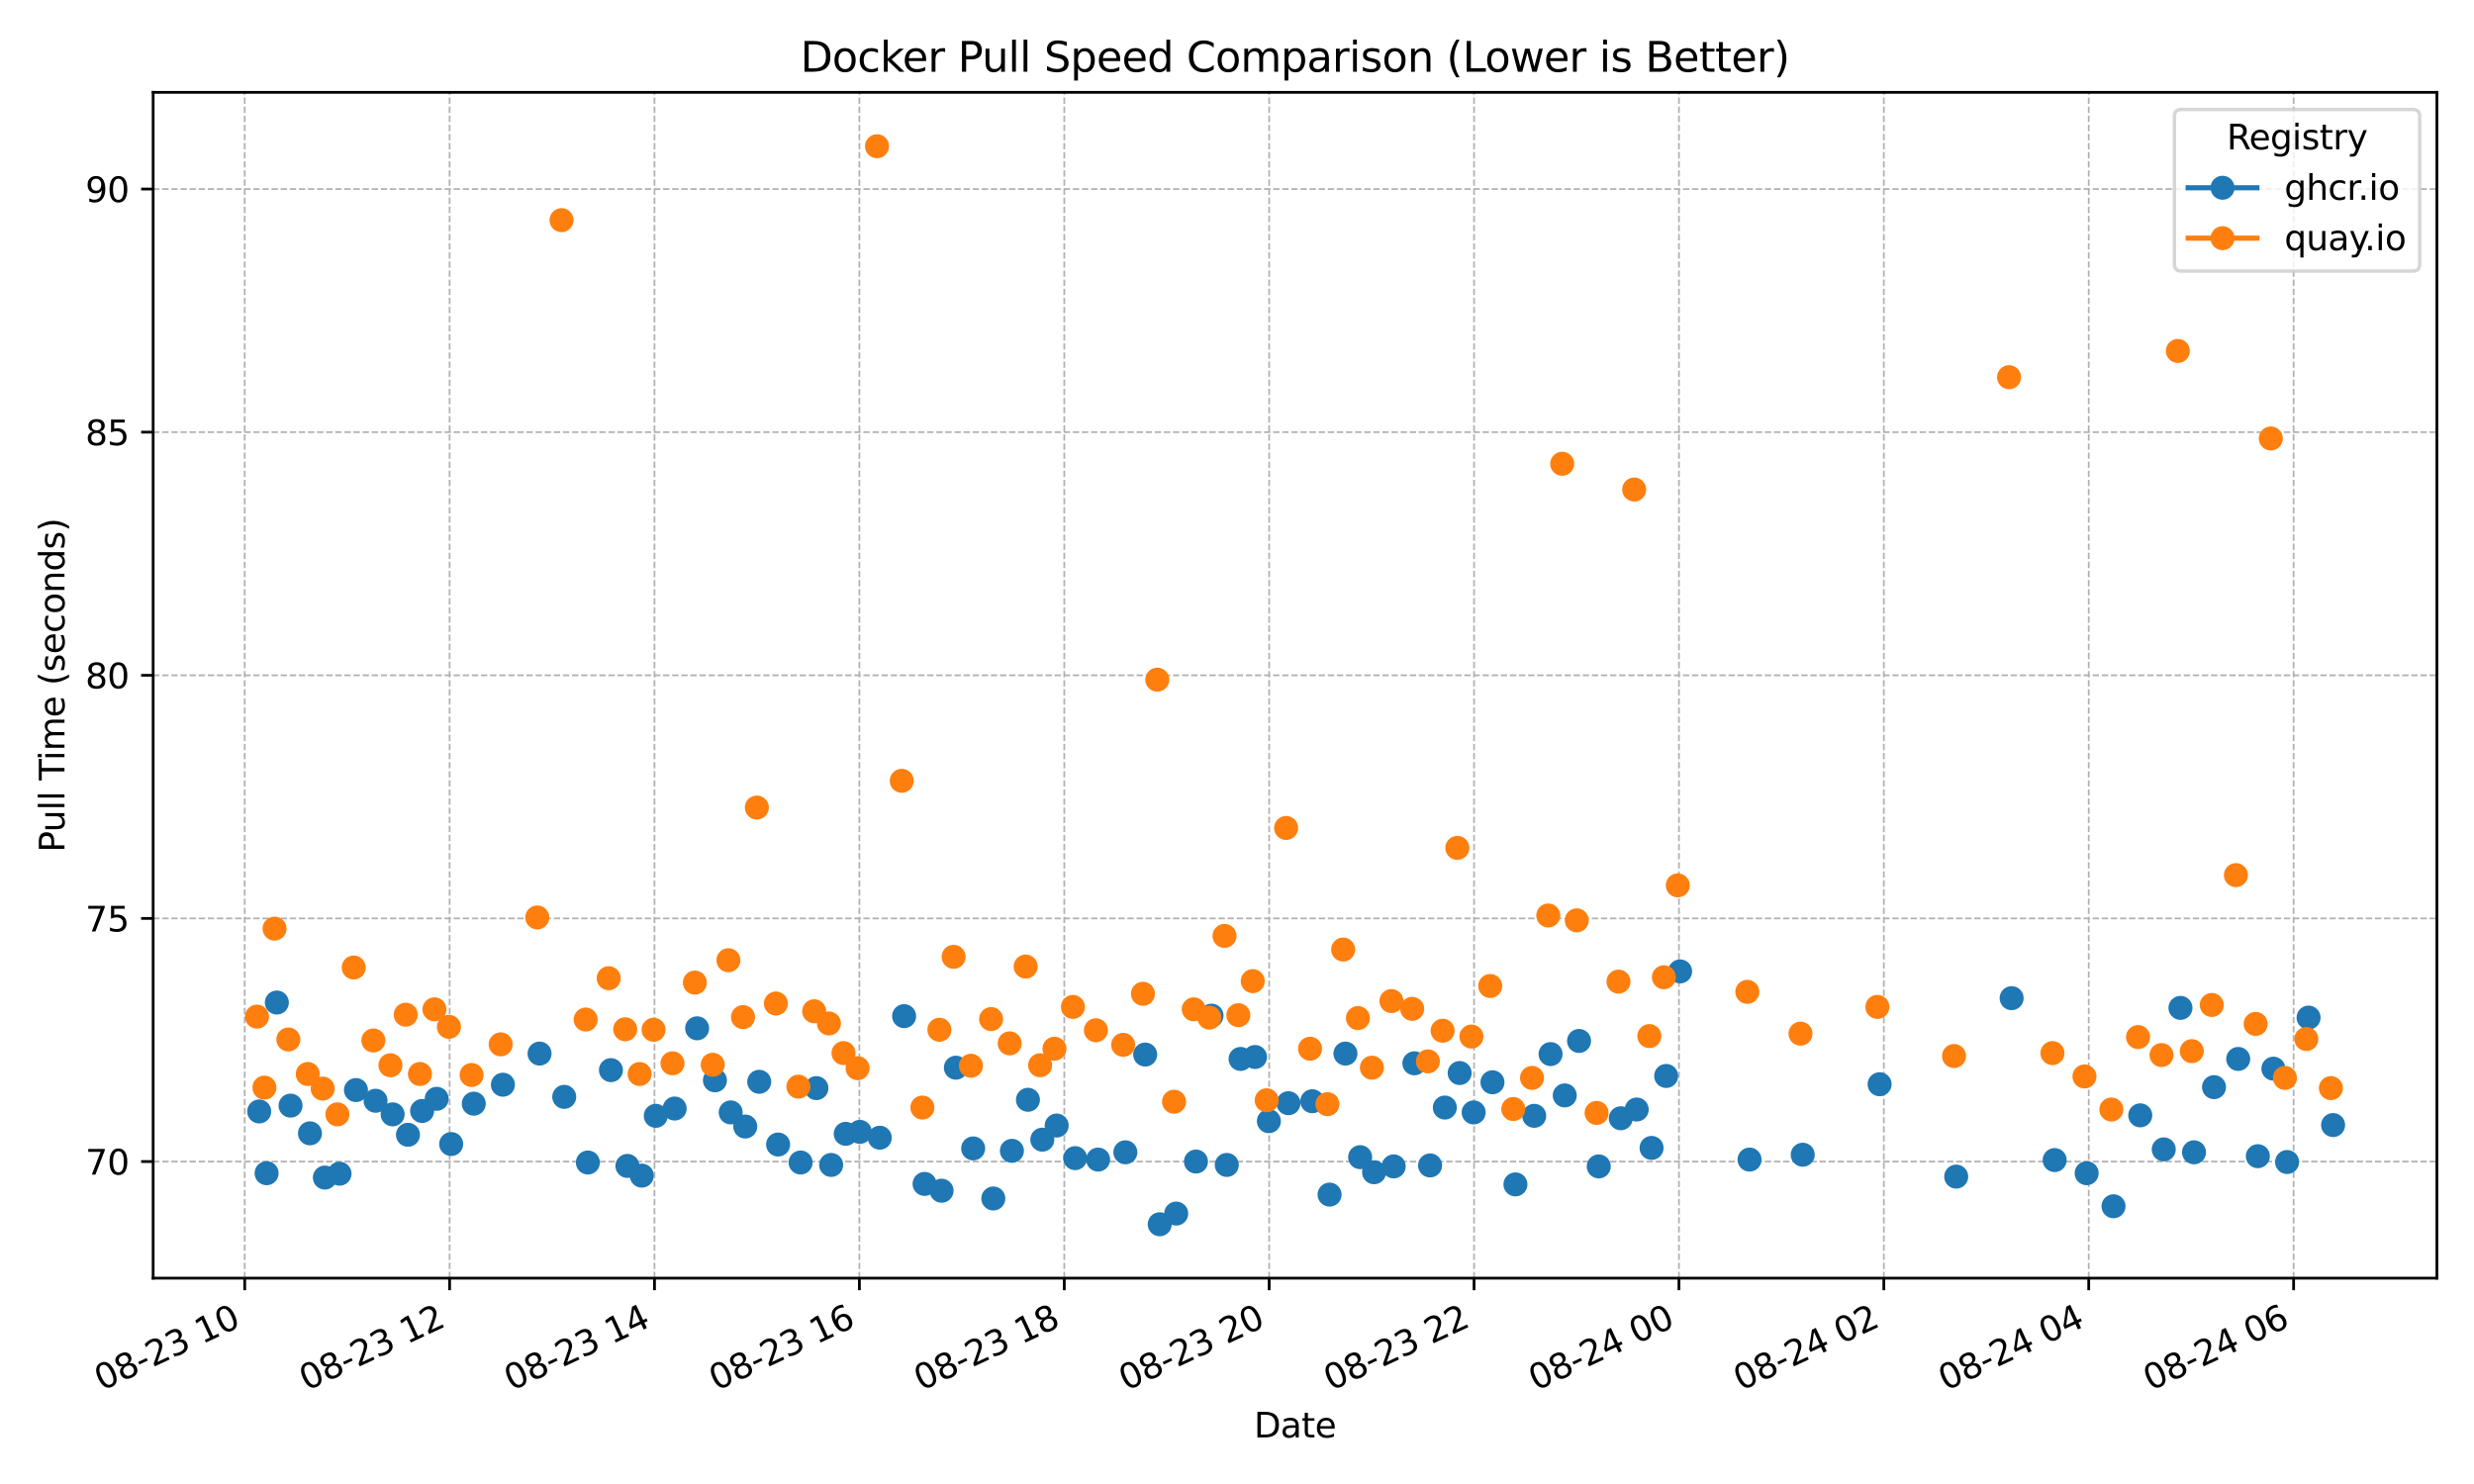 <?xml version="1.0" encoding="utf-8" standalone="no"?>
<!DOCTYPE svg PUBLIC "-//W3C//DTD SVG 1.1//EN"
  "http://www.w3.org/Graphics/SVG/1.1/DTD/svg11.dtd">
<svg xmlns:xlink="http://www.w3.org/1999/xlink" width="720pt" height="432pt" viewBox="0 0 720 432" xmlns="http://www.w3.org/2000/svg" version="1.1">
 <defs>
  <style type="text/css">*{stroke-linejoin: round; stroke-linecap: butt}</style>
 </defs>
 <g id="figure_1">
  <g id="patch_1">
   <path d="M 0 432 
L 720 432 
L 720 0 
L 0 0 
z
" style="fill: #ffffff"/>
  </g>
  <g id="axes_1">
   <g id="patch_2">
    <path d="M 44.57 372.081 
L 709.2 372.081 
L 709.2 26.88 
L 44.57 26.88 
z
" style="fill: #ffffff"/>
   </g>
   <g id="matplotlib.axis_1">
    <g id="xtick_1">
     <g id="line2d_1">
      <path d="M 71.219 372.081 
L 71.219 26.88 
" clip-path="url(#p0918d8e4fe)" style="fill: none; stroke-dasharray: 1.85,0.8; stroke-dashoffset: 0; stroke: #b0b0b0; stroke-width: 0.5"/>
     </g>
     <g id="line2d_2">
      <defs>
       <path id="m0d21b9ac6e" d="M 0 0 
L 0 3.5 
" style="stroke: #000000; stroke-width: 0.8"/>
      </defs>
      <g>
       <use xlink:href="#m0d21b9ac6e" x="71.219" y="372.081" style="stroke: #000000; stroke-width: 0.8"/>
      </g>
     </g>
     <g id="text_1">
      <!-- 08-23 10 -->
      <g transform="translate(29.592 404.969) rotate(-25) scale(0.1 -0.1)">
       <defs>
        <path id="DejaVuSans-30" d="M 2034 4250 
Q 1547 4250 1301 3770 
Q 1056 3291 1056 2328 
Q 1056 1369 1301 889 
Q 1547 409 2034 409 
Q 2525 409 2770 889 
Q 3016 1369 3016 2328 
Q 3016 3291 2770 3770 
Q 2525 4250 2034 4250 
z
M 2034 4750 
Q 2819 4750 3233 4129 
Q 3647 3509 3647 2328 
Q 3647 1150 3233 529 
Q 2819 -91 2034 -91 
Q 1250 -91 836 529 
Q 422 1150 422 2328 
Q 422 3509 836 4129 
Q 1250 4750 2034 4750 
z
" transform="scale(0.016)"/>
        <path id="DejaVuSans-38" d="M 2034 2216 
Q 1584 2216 1326 1975 
Q 1069 1734 1069 1313 
Q 1069 891 1326 650 
Q 1584 409 2034 409 
Q 2484 409 2743 651 
Q 3003 894 3003 1313 
Q 3003 1734 2745 1975 
Q 2488 2216 2034 2216 
z
M 1403 2484 
Q 997 2584 770 2862 
Q 544 3141 544 3541 
Q 544 4100 942 4425 
Q 1341 4750 2034 4750 
Q 2731 4750 3128 4425 
Q 3525 4100 3525 3541 
Q 3525 3141 3298 2862 
Q 3072 2584 2669 2484 
Q 3125 2378 3379 2068 
Q 3634 1759 3634 1313 
Q 3634 634 3220 271 
Q 2806 -91 2034 -91 
Q 1263 -91 848 271 
Q 434 634 434 1313 
Q 434 1759 690 2068 
Q 947 2378 1403 2484 
z
M 1172 3481 
Q 1172 3119 1398 2916 
Q 1625 2713 2034 2713 
Q 2441 2713 2670 2916 
Q 2900 3119 2900 3481 
Q 2900 3844 2670 4047 
Q 2441 4250 2034 4250 
Q 1625 4250 1398 4047 
Q 1172 3844 1172 3481 
z
" transform="scale(0.016)"/>
        <path id="DejaVuSans-2d" d="M 313 2009 
L 1997 2009 
L 1997 1497 
L 313 1497 
L 313 2009 
z
" transform="scale(0.016)"/>
        <path id="DejaVuSans-32" d="M 1228 531 
L 3431 531 
L 3431 0 
L 469 0 
L 469 531 
Q 828 903 1448 1529 
Q 2069 2156 2228 2338 
Q 2531 2678 2651 2914 
Q 2772 3150 2772 3378 
Q 2772 3750 2511 3984 
Q 2250 4219 1831 4219 
Q 1534 4219 1204 4116 
Q 875 4013 500 3803 
L 500 4441 
Q 881 4594 1212 4672 
Q 1544 4750 1819 4750 
Q 2544 4750 2975 4387 
Q 3406 4025 3406 3419 
Q 3406 3131 3298 2873 
Q 3191 2616 2906 2266 
Q 2828 2175 2409 1742 
Q 1991 1309 1228 531 
z
" transform="scale(0.016)"/>
        <path id="DejaVuSans-33" d="M 2597 2516 
Q 3050 2419 3304 2112 
Q 3559 1806 3559 1356 
Q 3559 666 3084 287 
Q 2609 -91 1734 -91 
Q 1441 -91 1130 -33 
Q 819 25 488 141 
L 488 750 
Q 750 597 1062 519 
Q 1375 441 1716 441 
Q 2309 441 2620 675 
Q 2931 909 2931 1356 
Q 2931 1769 2642 2001 
Q 2353 2234 1838 2234 
L 1294 2234 
L 1294 2753 
L 1863 2753 
Q 2328 2753 2575 2939 
Q 2822 3125 2822 3475 
Q 2822 3834 2567 4026 
Q 2313 4219 1838 4219 
Q 1578 4219 1281 4162 
Q 984 4106 628 3988 
L 628 4550 
Q 988 4650 1302 4700 
Q 1616 4750 1894 4750 
Q 2613 4750 3031 4423 
Q 3450 4097 3450 3541 
Q 3450 3153 3228 2886 
Q 3006 2619 2597 2516 
z
" transform="scale(0.016)"/>
        <path id="DejaVuSans-20" transform="scale(0.016)"/>
        <path id="DejaVuSans-31" d="M 794 531 
L 1825 531 
L 1825 4091 
L 703 3866 
L 703 4441 
L 1819 4666 
L 2450 4666 
L 2450 531 
L 3481 531 
L 3481 0 
L 794 0 
L 794 531 
z
" transform="scale(0.016)"/>
       </defs>
       <use xlink:href="#DejaVuSans-30"/>
       <use xlink:href="#DejaVuSans-38" transform="translate(63.623 0)"/>
       <use xlink:href="#DejaVuSans-2d" transform="translate(127.246 0)"/>
       <use xlink:href="#DejaVuSans-32" transform="translate(163.33 0)"/>
       <use xlink:href="#DejaVuSans-33" transform="translate(226.953 0)"/>
       <use xlink:href="#DejaVuSans-20" transform="translate(290.576 0)"/>
       <use xlink:href="#DejaVuSans-31" transform="translate(322.363 0)"/>
       <use xlink:href="#DejaVuSans-30" transform="translate(385.986 0)"/>
      </g>
     </g>
    </g>
    <g id="xtick_2">
     <g id="line2d_3">
      <path d="M 130.848 372.081 
L 130.848 26.88 
" clip-path="url(#p0918d8e4fe)" style="fill: none; stroke-dasharray: 1.85,0.8; stroke-dashoffset: 0; stroke: #b0b0b0; stroke-width: 0.5"/>
     </g>
     <g id="line2d_4">
      <g>
       <use xlink:href="#m0d21b9ac6e" x="130.848" y="372.081" style="stroke: #000000; stroke-width: 0.8"/>
      </g>
     </g>
     <g id="text_2">
      <!-- 08-23 12 -->
      <g transform="translate(89.22 404.969) rotate(-25) scale(0.1 -0.1)">
       <use xlink:href="#DejaVuSans-30"/>
       <use xlink:href="#DejaVuSans-38" transform="translate(63.623 0)"/>
       <use xlink:href="#DejaVuSans-2d" transform="translate(127.246 0)"/>
       <use xlink:href="#DejaVuSans-32" transform="translate(163.33 0)"/>
       <use xlink:href="#DejaVuSans-33" transform="translate(226.953 0)"/>
       <use xlink:href="#DejaVuSans-20" transform="translate(290.576 0)"/>
       <use xlink:href="#DejaVuSans-31" transform="translate(322.363 0)"/>
       <use xlink:href="#DejaVuSans-32" transform="translate(385.986 0)"/>
      </g>
     </g>
    </g>
    <g id="xtick_3">
     <g id="line2d_5">
      <path d="M 190.476 372.081 
L 190.476 26.88 
" clip-path="url(#p0918d8e4fe)" style="fill: none; stroke-dasharray: 1.85,0.8; stroke-dashoffset: 0; stroke: #b0b0b0; stroke-width: 0.5"/>
     </g>
     <g id="line2d_6">
      <g>
       <use xlink:href="#m0d21b9ac6e" x="190.476" y="372.081" style="stroke: #000000; stroke-width: 0.8"/>
      </g>
     </g>
     <g id="text_3">
      <!-- 08-23 14 -->
      <g transform="translate(148.849 404.969) rotate(-25) scale(0.1 -0.1)">
       <defs>
        <path id="DejaVuSans-34" d="M 2419 4116 
L 825 1625 
L 2419 1625 
L 2419 4116 
z
M 2253 4666 
L 3047 4666 
L 3047 1625 
L 3713 1625 
L 3713 1100 
L 3047 1100 
L 3047 0 
L 2419 0 
L 2419 1100 
L 313 1100 
L 313 1709 
L 2253 4666 
z
" transform="scale(0.016)"/>
       </defs>
       <use xlink:href="#DejaVuSans-30"/>
       <use xlink:href="#DejaVuSans-38" transform="translate(63.623 0)"/>
       <use xlink:href="#DejaVuSans-2d" transform="translate(127.246 0)"/>
       <use xlink:href="#DejaVuSans-32" transform="translate(163.33 0)"/>
       <use xlink:href="#DejaVuSans-33" transform="translate(226.953 0)"/>
       <use xlink:href="#DejaVuSans-20" transform="translate(290.576 0)"/>
       <use xlink:href="#DejaVuSans-31" transform="translate(322.363 0)"/>
       <use xlink:href="#DejaVuSans-34" transform="translate(385.986 0)"/>
      </g>
     </g>
    </g>
    <g id="xtick_4">
     <g id="line2d_7">
      <path d="M 250.104 372.081 
L 250.104 26.88 
" clip-path="url(#p0918d8e4fe)" style="fill: none; stroke-dasharray: 1.85,0.8; stroke-dashoffset: 0; stroke: #b0b0b0; stroke-width: 0.5"/>
     </g>
     <g id="line2d_8">
      <g>
       <use xlink:href="#m0d21b9ac6e" x="250.104" y="372.081" style="stroke: #000000; stroke-width: 0.8"/>
      </g>
     </g>
     <g id="text_4">
      <!-- 08-23 16 -->
      <g transform="translate(208.477 404.969) rotate(-25) scale(0.1 -0.1)">
       <defs>
        <path id="DejaVuSans-36" d="M 2113 2584 
Q 1688 2584 1439 2293 
Q 1191 2003 1191 1497 
Q 1191 994 1439 701 
Q 1688 409 2113 409 
Q 2538 409 2786 701 
Q 3034 994 3034 1497 
Q 3034 2003 2786 2293 
Q 2538 2584 2113 2584 
z
M 3366 4563 
L 3366 3988 
Q 3128 4100 2886 4159 
Q 2644 4219 2406 4219 
Q 1781 4219 1451 3797 
Q 1122 3375 1075 2522 
Q 1259 2794 1537 2939 
Q 1816 3084 2150 3084 
Q 2853 3084 3261 2657 
Q 3669 2231 3669 1497 
Q 3669 778 3244 343 
Q 2819 -91 2113 -91 
Q 1303 -91 875 529 
Q 447 1150 447 2328 
Q 447 3434 972 4092 
Q 1497 4750 2381 4750 
Q 2619 4750 2861 4703 
Q 3103 4656 3366 4563 
z
" transform="scale(0.016)"/>
       </defs>
       <use xlink:href="#DejaVuSans-30"/>
       <use xlink:href="#DejaVuSans-38" transform="translate(63.623 0)"/>
       <use xlink:href="#DejaVuSans-2d" transform="translate(127.246 0)"/>
       <use xlink:href="#DejaVuSans-32" transform="translate(163.33 0)"/>
       <use xlink:href="#DejaVuSans-33" transform="translate(226.953 0)"/>
       <use xlink:href="#DejaVuSans-20" transform="translate(290.576 0)"/>
       <use xlink:href="#DejaVuSans-31" transform="translate(322.363 0)"/>
       <use xlink:href="#DejaVuSans-36" transform="translate(385.986 0)"/>
      </g>
     </g>
    </g>
    <g id="xtick_5">
     <g id="line2d_9">
      <path d="M 309.733 372.081 
L 309.733 26.88 
" clip-path="url(#p0918d8e4fe)" style="fill: none; stroke-dasharray: 1.85,0.8; stroke-dashoffset: 0; stroke: #b0b0b0; stroke-width: 0.5"/>
     </g>
     <g id="line2d_10">
      <g>
       <use xlink:href="#m0d21b9ac6e" x="309.733" y="372.081" style="stroke: #000000; stroke-width: 0.8"/>
      </g>
     </g>
     <g id="text_5">
      <!-- 08-23 18 -->
      <g transform="translate(268.105 404.969) rotate(-25) scale(0.1 -0.1)">
       <use xlink:href="#DejaVuSans-30"/>
       <use xlink:href="#DejaVuSans-38" transform="translate(63.623 0)"/>
       <use xlink:href="#DejaVuSans-2d" transform="translate(127.246 0)"/>
       <use xlink:href="#DejaVuSans-32" transform="translate(163.33 0)"/>
       <use xlink:href="#DejaVuSans-33" transform="translate(226.953 0)"/>
       <use xlink:href="#DejaVuSans-20" transform="translate(290.576 0)"/>
       <use xlink:href="#DejaVuSans-31" transform="translate(322.363 0)"/>
       <use xlink:href="#DejaVuSans-38" transform="translate(385.986 0)"/>
      </g>
     </g>
    </g>
    <g id="xtick_6">
     <g id="line2d_11">
      <path d="M 369.361 372.081 
L 369.361 26.88 
" clip-path="url(#p0918d8e4fe)" style="fill: none; stroke-dasharray: 1.85,0.8; stroke-dashoffset: 0; stroke: #b0b0b0; stroke-width: 0.5"/>
     </g>
     <g id="line2d_12">
      <g>
       <use xlink:href="#m0d21b9ac6e" x="369.361" y="372.081" style="stroke: #000000; stroke-width: 0.8"/>
      </g>
     </g>
     <g id="text_6">
      <!-- 08-23 20 -->
      <g transform="translate(327.734 404.969) rotate(-25) scale(0.1 -0.1)">
       <use xlink:href="#DejaVuSans-30"/>
       <use xlink:href="#DejaVuSans-38" transform="translate(63.623 0)"/>
       <use xlink:href="#DejaVuSans-2d" transform="translate(127.246 0)"/>
       <use xlink:href="#DejaVuSans-32" transform="translate(163.33 0)"/>
       <use xlink:href="#DejaVuSans-33" transform="translate(226.953 0)"/>
       <use xlink:href="#DejaVuSans-20" transform="translate(290.576 0)"/>
       <use xlink:href="#DejaVuSans-32" transform="translate(322.363 0)"/>
       <use xlink:href="#DejaVuSans-30" transform="translate(385.986 0)"/>
      </g>
     </g>
    </g>
    <g id="xtick_7">
     <g id="line2d_13">
      <path d="M 428.989 372.081 
L 428.989 26.88 
" clip-path="url(#p0918d8e4fe)" style="fill: none; stroke-dasharray: 1.85,0.8; stroke-dashoffset: 0; stroke: #b0b0b0; stroke-width: 0.5"/>
     </g>
     <g id="line2d_14">
      <g>
       <use xlink:href="#m0d21b9ac6e" x="428.989" y="372.081" style="stroke: #000000; stroke-width: 0.8"/>
      </g>
     </g>
     <g id="text_7">
      <!-- 08-23 22 -->
      <g transform="translate(387.362 404.969) rotate(-25) scale(0.1 -0.1)">
       <use xlink:href="#DejaVuSans-30"/>
       <use xlink:href="#DejaVuSans-38" transform="translate(63.623 0)"/>
       <use xlink:href="#DejaVuSans-2d" transform="translate(127.246 0)"/>
       <use xlink:href="#DejaVuSans-32" transform="translate(163.33 0)"/>
       <use xlink:href="#DejaVuSans-33" transform="translate(226.953 0)"/>
       <use xlink:href="#DejaVuSans-20" transform="translate(290.576 0)"/>
       <use xlink:href="#DejaVuSans-32" transform="translate(322.363 0)"/>
       <use xlink:href="#DejaVuSans-32" transform="translate(385.986 0)"/>
      </g>
     </g>
    </g>
    <g id="xtick_8">
     <g id="line2d_15">
      <path d="M 488.618 372.081 
L 488.618 26.88 
" clip-path="url(#p0918d8e4fe)" style="fill: none; stroke-dasharray: 1.85,0.8; stroke-dashoffset: 0; stroke: #b0b0b0; stroke-width: 0.5"/>
     </g>
     <g id="line2d_16">
      <g>
       <use xlink:href="#m0d21b9ac6e" x="488.618" y="372.081" style="stroke: #000000; stroke-width: 0.8"/>
      </g>
     </g>
     <g id="text_8">
      <!-- 08-24 00 -->
      <g transform="translate(446.99 404.969) rotate(-25) scale(0.1 -0.1)">
       <use xlink:href="#DejaVuSans-30"/>
       <use xlink:href="#DejaVuSans-38" transform="translate(63.623 0)"/>
       <use xlink:href="#DejaVuSans-2d" transform="translate(127.246 0)"/>
       <use xlink:href="#DejaVuSans-32" transform="translate(163.33 0)"/>
       <use xlink:href="#DejaVuSans-34" transform="translate(226.953 0)"/>
       <use xlink:href="#DejaVuSans-20" transform="translate(290.576 0)"/>
       <use xlink:href="#DejaVuSans-30" transform="translate(322.363 0)"/>
       <use xlink:href="#DejaVuSans-30" transform="translate(385.986 0)"/>
      </g>
     </g>
    </g>
    <g id="xtick_9">
     <g id="line2d_17">
      <path d="M 548.246 372.081 
L 548.246 26.88 
" clip-path="url(#p0918d8e4fe)" style="fill: none; stroke-dasharray: 1.85,0.8; stroke-dashoffset: 0; stroke: #b0b0b0; stroke-width: 0.5"/>
     </g>
     <g id="line2d_18">
      <g>
       <use xlink:href="#m0d21b9ac6e" x="548.246" y="372.081" style="stroke: #000000; stroke-width: 0.8"/>
      </g>
     </g>
     <g id="text_9">
      <!-- 08-24 02 -->
      <g transform="translate(506.619 404.969) rotate(-25) scale(0.1 -0.1)">
       <use xlink:href="#DejaVuSans-30"/>
       <use xlink:href="#DejaVuSans-38" transform="translate(63.623 0)"/>
       <use xlink:href="#DejaVuSans-2d" transform="translate(127.246 0)"/>
       <use xlink:href="#DejaVuSans-32" transform="translate(163.33 0)"/>
       <use xlink:href="#DejaVuSans-34" transform="translate(226.953 0)"/>
       <use xlink:href="#DejaVuSans-20" transform="translate(290.576 0)"/>
       <use xlink:href="#DejaVuSans-30" transform="translate(322.363 0)"/>
       <use xlink:href="#DejaVuSans-32" transform="translate(385.986 0)"/>
      </g>
     </g>
    </g>
    <g id="xtick_10">
     <g id="line2d_19">
      <path d="M 607.874 372.081 
L 607.874 26.88 
" clip-path="url(#p0918d8e4fe)" style="fill: none; stroke-dasharray: 1.85,0.8; stroke-dashoffset: 0; stroke: #b0b0b0; stroke-width: 0.5"/>
     </g>
     <g id="line2d_20">
      <g>
       <use xlink:href="#m0d21b9ac6e" x="607.874" y="372.081" style="stroke: #000000; stroke-width: 0.8"/>
      </g>
     </g>
     <g id="text_10">
      <!-- 08-24 04 -->
      <g transform="translate(566.247 404.969) rotate(-25) scale(0.1 -0.1)">
       <use xlink:href="#DejaVuSans-30"/>
       <use xlink:href="#DejaVuSans-38" transform="translate(63.623 0)"/>
       <use xlink:href="#DejaVuSans-2d" transform="translate(127.246 0)"/>
       <use xlink:href="#DejaVuSans-32" transform="translate(163.33 0)"/>
       <use xlink:href="#DejaVuSans-34" transform="translate(226.953 0)"/>
       <use xlink:href="#DejaVuSans-20" transform="translate(290.576 0)"/>
       <use xlink:href="#DejaVuSans-30" transform="translate(322.363 0)"/>
       <use xlink:href="#DejaVuSans-34" transform="translate(385.986 0)"/>
      </g>
     </g>
    </g>
    <g id="xtick_11">
     <g id="line2d_21">
      <path d="M 667.503 372.081 
L 667.503 26.88 
" clip-path="url(#p0918d8e4fe)" style="fill: none; stroke-dasharray: 1.85,0.8; stroke-dashoffset: 0; stroke: #b0b0b0; stroke-width: 0.5"/>
     </g>
     <g id="line2d_22">
      <g>
       <use xlink:href="#m0d21b9ac6e" x="667.503" y="372.081" style="stroke: #000000; stroke-width: 0.8"/>
      </g>
     </g>
     <g id="text_11">
      <!-- 08-24 06 -->
      <g transform="translate(625.875 404.969) rotate(-25) scale(0.1 -0.1)">
       <use xlink:href="#DejaVuSans-30"/>
       <use xlink:href="#DejaVuSans-38" transform="translate(63.623 0)"/>
       <use xlink:href="#DejaVuSans-2d" transform="translate(127.246 0)"/>
       <use xlink:href="#DejaVuSans-32" transform="translate(163.33 0)"/>
       <use xlink:href="#DejaVuSans-34" transform="translate(226.953 0)"/>
       <use xlink:href="#DejaVuSans-20" transform="translate(290.576 0)"/>
       <use xlink:href="#DejaVuSans-30" transform="translate(322.363 0)"/>
       <use xlink:href="#DejaVuSans-36" transform="translate(385.986 0)"/>
      </g>
     </g>
    </g>
    <g id="text_12">
     <!-- Date -->
     <g transform="translate(364.934 418.452) scale(0.1 -0.1)">
      <defs>
       <path id="DejaVuSans-44" d="M 1259 4147 
L 1259 519 
L 2022 519 
Q 2988 519 3436 956 
Q 3884 1394 3884 2338 
Q 3884 3275 3436 3711 
Q 2988 4147 2022 4147 
L 1259 4147 
z
M 628 4666 
L 1925 4666 
Q 3281 4666 3915 4102 
Q 4550 3538 4550 2338 
Q 4550 1131 3912 565 
Q 3275 0 1925 0 
L 628 0 
L 628 4666 
z
" transform="scale(0.016)"/>
       <path id="DejaVuSans-61" d="M 2194 1759 
Q 1497 1759 1228 1600 
Q 959 1441 959 1056 
Q 959 750 1161 570 
Q 1363 391 1709 391 
Q 2188 391 2477 730 
Q 2766 1069 2766 1631 
L 2766 1759 
L 2194 1759 
z
M 3341 1997 
L 3341 0 
L 2766 0 
L 2766 531 
Q 2569 213 2275 61 
Q 1981 -91 1556 -91 
Q 1019 -91 701 211 
Q 384 513 384 1019 
Q 384 1609 779 1909 
Q 1175 2209 1959 2209 
L 2766 2209 
L 2766 2266 
Q 2766 2663 2505 2880 
Q 2244 3097 1772 3097 
Q 1472 3097 1187 3025 
Q 903 2953 641 2809 
L 641 3341 
Q 956 3463 1253 3523 
Q 1550 3584 1831 3584 
Q 2591 3584 2966 3190 
Q 3341 2797 3341 1997 
z
" transform="scale(0.016)"/>
       <path id="DejaVuSans-74" d="M 1172 4494 
L 1172 3500 
L 2356 3500 
L 2356 3053 
L 1172 3053 
L 1172 1153 
Q 1172 725 1289 603 
Q 1406 481 1766 481 
L 2356 481 
L 2356 0 
L 1766 0 
Q 1100 0 847 248 
Q 594 497 594 1153 
L 594 3053 
L 172 3053 
L 172 3500 
L 594 3500 
L 594 4494 
L 1172 4494 
z
" transform="scale(0.016)"/>
       <path id="DejaVuSans-65" d="M 3597 1894 
L 3597 1613 
L 953 1613 
Q 991 1019 1311 708 
Q 1631 397 2203 397 
Q 2534 397 2845 478 
Q 3156 559 3463 722 
L 3463 178 
Q 3153 47 2828 -22 
Q 2503 -91 2169 -91 
Q 1331 -91 842 396 
Q 353 884 353 1716 
Q 353 2575 817 3079 
Q 1281 3584 2069 3584 
Q 2775 3584 3186 3129 
Q 3597 2675 3597 1894 
z
M 3022 2063 
Q 3016 2534 2758 2815 
Q 2500 3097 2075 3097 
Q 1594 3097 1305 2825 
Q 1016 2553 972 2059 
L 3022 2063 
z
" transform="scale(0.016)"/>
      </defs>
      <use xlink:href="#DejaVuSans-44"/>
      <use xlink:href="#DejaVuSans-61" transform="translate(77.002 0)"/>
      <use xlink:href="#DejaVuSans-74" transform="translate(138.281 0)"/>
      <use xlink:href="#DejaVuSans-65" transform="translate(177.49 0)"/>
     </g>
    </g>
   </g>
   <g id="matplotlib.axis_2">
    <g id="ytick_1">
     <g id="line2d_23">
      <path d="M 44.57 338.13 
L 709.2 338.13 
" clip-path="url(#p0918d8e4fe)" style="fill: none; stroke-dasharray: 1.85,0.8; stroke-dashoffset: 0; stroke: #b0b0b0; stroke-width: 0.5"/>
     </g>
     <g id="line2d_24">
      <defs>
       <path id="m1e87ae3d35" d="M 0 0 
L -3.5 0 
" style="stroke: #000000; stroke-width: 0.8"/>
      </defs>
      <g>
       <use xlink:href="#m1e87ae3d35" x="44.57" y="338.13" style="stroke: #000000; stroke-width: 0.8"/>
      </g>
     </g>
     <g id="text_13">
      <!-- 70 -->
      <g transform="translate(24.845 341.929) scale(0.1 -0.1)">
       <defs>
        <path id="DejaVuSans-37" d="M 525 4666 
L 3525 4666 
L 3525 4397 
L 1831 0 
L 1172 0 
L 2766 4134 
L 525 4134 
L 525 4666 
z
" transform="scale(0.016)"/>
       </defs>
       <use xlink:href="#DejaVuSans-37"/>
       <use xlink:href="#DejaVuSans-30" transform="translate(63.623 0)"/>
      </g>
     </g>
    </g>
    <g id="ytick_2">
     <g id="line2d_25">
      <path d="M 44.57 267.354 
L 709.2 267.354 
" clip-path="url(#p0918d8e4fe)" style="fill: none; stroke-dasharray: 1.85,0.8; stroke-dashoffset: 0; stroke: #b0b0b0; stroke-width: 0.5"/>
     </g>
     <g id="line2d_26">
      <g>
       <use xlink:href="#m1e87ae3d35" x="44.57" y="267.354" style="stroke: #000000; stroke-width: 0.8"/>
      </g>
     </g>
     <g id="text_14">
      <!-- 75 -->
      <g transform="translate(24.845 271.153) scale(0.1 -0.1)">
       <defs>
        <path id="DejaVuSans-35" d="M 691 4666 
L 3169 4666 
L 3169 4134 
L 1269 4134 
L 1269 2991 
Q 1406 3038 1543 3061 
Q 1681 3084 1819 3084 
Q 2600 3084 3056 2656 
Q 3513 2228 3513 1497 
Q 3513 744 3044 326 
Q 2575 -91 1722 -91 
Q 1428 -91 1123 -41 
Q 819 9 494 109 
L 494 744 
Q 775 591 1075 516 
Q 1375 441 1709 441 
Q 2250 441 2565 725 
Q 2881 1009 2881 1497 
Q 2881 1984 2565 2268 
Q 2250 2553 1709 2553 
Q 1456 2553 1204 2497 
Q 953 2441 691 2322 
L 691 4666 
z
" transform="scale(0.016)"/>
       </defs>
       <use xlink:href="#DejaVuSans-37"/>
       <use xlink:href="#DejaVuSans-35" transform="translate(63.623 0)"/>
      </g>
     </g>
    </g>
    <g id="ytick_3">
     <g id="line2d_27">
      <path d="M 44.57 196.579 
L 709.2 196.579 
" clip-path="url(#p0918d8e4fe)" style="fill: none; stroke-dasharray: 1.85,0.8; stroke-dashoffset: 0; stroke: #b0b0b0; stroke-width: 0.5"/>
     </g>
     <g id="line2d_28">
      <g>
       <use xlink:href="#m1e87ae3d35" x="44.57" y="196.579" style="stroke: #000000; stroke-width: 0.8"/>
      </g>
     </g>
     <g id="text_15">
      <!-- 80 -->
      <g transform="translate(24.845 200.378) scale(0.1 -0.1)">
       <use xlink:href="#DejaVuSans-38"/>
       <use xlink:href="#DejaVuSans-30" transform="translate(63.623 0)"/>
      </g>
     </g>
    </g>
    <g id="ytick_4">
     <g id="line2d_29">
      <path d="M 44.57 125.803 
L 709.2 125.803 
" clip-path="url(#p0918d8e4fe)" style="fill: none; stroke-dasharray: 1.85,0.8; stroke-dashoffset: 0; stroke: #b0b0b0; stroke-width: 0.5"/>
     </g>
     <g id="line2d_30">
      <g>
       <use xlink:href="#m1e87ae3d35" x="44.57" y="125.803" style="stroke: #000000; stroke-width: 0.8"/>
      </g>
     </g>
     <g id="text_16">
      <!-- 85 -->
      <g transform="translate(24.845 129.602) scale(0.1 -0.1)">
       <use xlink:href="#DejaVuSans-38"/>
       <use xlink:href="#DejaVuSans-35" transform="translate(63.623 0)"/>
      </g>
     </g>
    </g>
    <g id="ytick_5">
     <g id="line2d_31">
      <path d="M 44.57 55.027 
L 709.2 55.027 
" clip-path="url(#p0918d8e4fe)" style="fill: none; stroke-dasharray: 1.85,0.8; stroke-dashoffset: 0; stroke: #b0b0b0; stroke-width: 0.5"/>
     </g>
     <g id="line2d_32">
      <g>
       <use xlink:href="#m1e87ae3d35" x="44.57" y="55.027" style="stroke: #000000; stroke-width: 0.8"/>
      </g>
     </g>
     <g id="text_17">
      <!-- 90 -->
      <g transform="translate(24.845 58.827) scale(0.1 -0.1)">
       <defs>
        <path id="DejaVuSans-39" d="M 703 97 
L 703 672 
Q 941 559 1184 500 
Q 1428 441 1663 441 
Q 2288 441 2617 861 
Q 2947 1281 2994 2138 
Q 2813 1869 2534 1725 
Q 2256 1581 1919 1581 
Q 1219 1581 811 2004 
Q 403 2428 403 3163 
Q 403 3881 828 4315 
Q 1253 4750 1959 4750 
Q 2769 4750 3195 4129 
Q 3622 3509 3622 2328 
Q 3622 1225 3098 567 
Q 2575 -91 1691 -91 
Q 1453 -91 1209 -44 
Q 966 3 703 97 
z
M 1959 2075 
Q 2384 2075 2632 2365 
Q 2881 2656 2881 3163 
Q 2881 3666 2632 3958 
Q 2384 4250 1959 4250 
Q 1534 4250 1286 3958 
Q 1038 3666 1038 3163 
Q 1038 2656 1286 2365 
Q 1534 2075 1959 2075 
z
" transform="scale(0.016)"/>
       </defs>
       <use xlink:href="#DejaVuSans-39"/>
       <use xlink:href="#DejaVuSans-30" transform="translate(63.623 0)"/>
      </g>
     </g>
    </g>
    <g id="text_18">
     <!-- Pull Time (seconds) -->
     <g transform="translate(18.765 248.105) rotate(-90) scale(0.1 -0.1)">
      <defs>
       <path id="DejaVuSans-50" d="M 1259 4147 
L 1259 2394 
L 2053 2394 
Q 2494 2394 2734 2622 
Q 2975 2850 2975 3272 
Q 2975 3691 2734 3919 
Q 2494 4147 2053 4147 
L 1259 4147 
z
M 628 4666 
L 2053 4666 
Q 2838 4666 3239 4311 
Q 3641 3956 3641 3272 
Q 3641 2581 3239 2228 
Q 2838 1875 2053 1875 
L 1259 1875 
L 1259 0 
L 628 0 
L 628 4666 
z
" transform="scale(0.016)"/>
       <path id="DejaVuSans-75" d="M 544 1381 
L 544 3500 
L 1119 3500 
L 1119 1403 
Q 1119 906 1312 657 
Q 1506 409 1894 409 
Q 2359 409 2629 706 
Q 2900 1003 2900 1516 
L 2900 3500 
L 3475 3500 
L 3475 0 
L 2900 0 
L 2900 538 
Q 2691 219 2414 64 
Q 2138 -91 1772 -91 
Q 1169 -91 856 284 
Q 544 659 544 1381 
z
M 1991 3584 
L 1991 3584 
z
" transform="scale(0.016)"/>
       <path id="DejaVuSans-6c" d="M 603 4863 
L 1178 4863 
L 1178 0 
L 603 0 
L 603 4863 
z
" transform="scale(0.016)"/>
       <path id="DejaVuSans-54" d="M -19 4666 
L 3928 4666 
L 3928 4134 
L 2272 4134 
L 2272 0 
L 1638 0 
L 1638 4134 
L -19 4134 
L -19 4666 
z
" transform="scale(0.016)"/>
       <path id="DejaVuSans-69" d="M 603 3500 
L 1178 3500 
L 1178 0 
L 603 0 
L 603 3500 
z
M 603 4863 
L 1178 4863 
L 1178 4134 
L 603 4134 
L 603 4863 
z
" transform="scale(0.016)"/>
       <path id="DejaVuSans-6d" d="M 3328 2828 
Q 3544 3216 3844 3400 
Q 4144 3584 4550 3584 
Q 5097 3584 5394 3201 
Q 5691 2819 5691 2113 
L 5691 0 
L 5113 0 
L 5113 2094 
Q 5113 2597 4934 2840 
Q 4756 3084 4391 3084 
Q 3944 3084 3684 2787 
Q 3425 2491 3425 1978 
L 3425 0 
L 2847 0 
L 2847 2094 
Q 2847 2600 2669 2842 
Q 2491 3084 2119 3084 
Q 1678 3084 1418 2786 
Q 1159 2488 1159 1978 
L 1159 0 
L 581 0 
L 581 3500 
L 1159 3500 
L 1159 2956 
Q 1356 3278 1631 3431 
Q 1906 3584 2284 3584 
Q 2666 3584 2933 3390 
Q 3200 3197 3328 2828 
z
" transform="scale(0.016)"/>
       <path id="DejaVuSans-28" d="M 1984 4856 
Q 1566 4138 1362 3434 
Q 1159 2731 1159 2009 
Q 1159 1288 1364 580 
Q 1569 -128 1984 -844 
L 1484 -844 
Q 1016 -109 783 600 
Q 550 1309 550 2009 
Q 550 2706 781 3412 
Q 1013 4119 1484 4856 
L 1984 4856 
z
" transform="scale(0.016)"/>
       <path id="DejaVuSans-73" d="M 2834 3397 
L 2834 2853 
Q 2591 2978 2328 3040 
Q 2066 3103 1784 3103 
Q 1356 3103 1142 2972 
Q 928 2841 928 2578 
Q 928 2378 1081 2264 
Q 1234 2150 1697 2047 
L 1894 2003 
Q 2506 1872 2764 1633 
Q 3022 1394 3022 966 
Q 3022 478 2636 193 
Q 2250 -91 1575 -91 
Q 1294 -91 989 -36 
Q 684 19 347 128 
L 347 722 
Q 666 556 975 473 
Q 1284 391 1588 391 
Q 1994 391 2212 530 
Q 2431 669 2431 922 
Q 2431 1156 2273 1281 
Q 2116 1406 1581 1522 
L 1381 1569 
Q 847 1681 609 1914 
Q 372 2147 372 2553 
Q 372 3047 722 3315 
Q 1072 3584 1716 3584 
Q 2034 3584 2315 3537 
Q 2597 3491 2834 3397 
z
" transform="scale(0.016)"/>
       <path id="DejaVuSans-63" d="M 3122 3366 
L 3122 2828 
Q 2878 2963 2633 3030 
Q 2388 3097 2138 3097 
Q 1578 3097 1268 2742 
Q 959 2388 959 1747 
Q 959 1106 1268 751 
Q 1578 397 2138 397 
Q 2388 397 2633 464 
Q 2878 531 3122 666 
L 3122 134 
Q 2881 22 2623 -34 
Q 2366 -91 2075 -91 
Q 1284 -91 818 406 
Q 353 903 353 1747 
Q 353 2603 823 3093 
Q 1294 3584 2113 3584 
Q 2378 3584 2631 3529 
Q 2884 3475 3122 3366 
z
" transform="scale(0.016)"/>
       <path id="DejaVuSans-6f" d="M 1959 3097 
Q 1497 3097 1228 2736 
Q 959 2375 959 1747 
Q 959 1119 1226 758 
Q 1494 397 1959 397 
Q 2419 397 2687 759 
Q 2956 1122 2956 1747 
Q 2956 2369 2687 2733 
Q 2419 3097 1959 3097 
z
M 1959 3584 
Q 2709 3584 3137 3096 
Q 3566 2609 3566 1747 
Q 3566 888 3137 398 
Q 2709 -91 1959 -91 
Q 1206 -91 779 398 
Q 353 888 353 1747 
Q 353 2609 779 3096 
Q 1206 3584 1959 3584 
z
" transform="scale(0.016)"/>
       <path id="DejaVuSans-6e" d="M 3513 2113 
L 3513 0 
L 2938 0 
L 2938 2094 
Q 2938 2591 2744 2837 
Q 2550 3084 2163 3084 
Q 1697 3084 1428 2787 
Q 1159 2491 1159 1978 
L 1159 0 
L 581 0 
L 581 3500 
L 1159 3500 
L 1159 2956 
Q 1366 3272 1645 3428 
Q 1925 3584 2291 3584 
Q 2894 3584 3203 3211 
Q 3513 2838 3513 2113 
z
" transform="scale(0.016)"/>
       <path id="DejaVuSans-64" d="M 2906 2969 
L 2906 4863 
L 3481 4863 
L 3481 0 
L 2906 0 
L 2906 525 
Q 2725 213 2448 61 
Q 2172 -91 1784 -91 
Q 1150 -91 751 415 
Q 353 922 353 1747 
Q 353 2572 751 3078 
Q 1150 3584 1784 3584 
Q 2172 3584 2448 3432 
Q 2725 3281 2906 2969 
z
M 947 1747 
Q 947 1113 1208 752 
Q 1469 391 1925 391 
Q 2381 391 2643 752 
Q 2906 1113 2906 1747 
Q 2906 2381 2643 2742 
Q 2381 3103 1925 3103 
Q 1469 3103 1208 2742 
Q 947 2381 947 1747 
z
" transform="scale(0.016)"/>
       <path id="DejaVuSans-29" d="M 513 4856 
L 1013 4856 
Q 1481 4119 1714 3412 
Q 1947 2706 1947 2009 
Q 1947 1309 1714 600 
Q 1481 -109 1013 -844 
L 513 -844 
Q 928 -128 1133 580 
Q 1338 1288 1338 2009 
Q 1338 2731 1133 3434 
Q 928 4138 513 4856 
z
" transform="scale(0.016)"/>
      </defs>
      <use xlink:href="#DejaVuSans-50"/>
      <use xlink:href="#DejaVuSans-75" transform="translate(58.553 0)"/>
      <use xlink:href="#DejaVuSans-6c" transform="translate(121.932 0)"/>
      <use xlink:href="#DejaVuSans-6c" transform="translate(149.715 0)"/>
      <use xlink:href="#DejaVuSans-20" transform="translate(177.498 0)"/>
      <use xlink:href="#DejaVuSans-54" transform="translate(209.285 0)"/>
      <use xlink:href="#DejaVuSans-69" transform="translate(267.244 0)"/>
      <use xlink:href="#DejaVuSans-6d" transform="translate(295.027 0)"/>
      <use xlink:href="#DejaVuSans-65" transform="translate(392.439 0)"/>
      <use xlink:href="#DejaVuSans-20" transform="translate(453.963 0)"/>
      <use xlink:href="#DejaVuSans-28" transform="translate(485.75 0)"/>
      <use xlink:href="#DejaVuSans-73" transform="translate(524.764 0)"/>
      <use xlink:href="#DejaVuSans-65" transform="translate(576.863 0)"/>
      <use xlink:href="#DejaVuSans-63" transform="translate(638.387 0)"/>
      <use xlink:href="#DejaVuSans-6f" transform="translate(693.367 0)"/>
      <use xlink:href="#DejaVuSans-6e" transform="translate(754.549 0)"/>
      <use xlink:href="#DejaVuSans-64" transform="translate(817.928 0)"/>
      <use xlink:href="#DejaVuSans-73" transform="translate(881.404 0)"/>
      <use xlink:href="#DejaVuSans-29" transform="translate(933.504 0)"/>
     </g>
    </g>
   </g>
   <g id="line2d_33">
    <path d="M 678.99 327.513 
" clip-path="url(#p0918d8e4fe)" style="fill: none; stroke: #1f77b4; stroke-width: 1.5; stroke-linecap: square"/>
    <defs>
     <path id="m2ba83176e9" d="M 0 3 
C 0.796 3 1.559 2.684 2.121 2.121 
C 2.684 1.559 3 0.796 3 0 
C 3 -0.796 2.684 -1.559 2.121 -2.121 
C 1.559 -2.684 0.796 -3 0 -3 
C -0.796 -3 -1.559 -2.684 -2.121 -2.121 
C -2.684 -1.559 -3 -0.796 -3 0 
C -3 0.796 -2.684 1.559 -2.121 2.121 
C -1.559 2.684 -0.796 3 0 3 
z
" style="stroke: #1f77b4"/>
    </defs>
    <g clip-path="url(#p0918d8e4fe)">
     <use xlink:href="#m2ba83176e9" x="75.435" y="323.55" style="fill: #1f77b4; stroke: #1f77b4"/>
     <use xlink:href="#m2ba83176e9" x="77.588" y="341.527" style="fill: #1f77b4; stroke: #1f77b4"/>
     <use xlink:href="#m2ba83176e9" x="80.569" y="291.842" style="fill: #1f77b4; stroke: #1f77b4"/>
     <use xlink:href="#m2ba83176e9" x="84.561" y="321.851" style="fill: #1f77b4; stroke: #1f77b4"/>
     <use xlink:href="#m2ba83176e9" x="90.209" y="329.92" style="fill: #1f77b4; stroke: #1f77b4"/>
     <use xlink:href="#m2ba83176e9" x="94.549" y="342.801" style="fill: #1f77b4; stroke: #1f77b4"/>
     <use xlink:href="#m2ba83176e9" x="98.814" y="341.668" style="fill: #1f77b4; stroke: #1f77b4"/>
     <use xlink:href="#m2ba83176e9" x="103.593" y="317.322" style="fill: #1f77b4; stroke: #1f77b4"/>
     <use xlink:href="#m2ba83176e9" x="109.299" y="320.436" style="fill: #1f77b4; stroke: #1f77b4"/>
     <use xlink:href="#m2ba83176e9" x="114.268" y="324.399" style="fill: #1f77b4; stroke: #1f77b4"/>
     <use xlink:href="#m2ba83176e9" x="118.732" y="330.344" style="fill: #1f77b4; stroke: #1f77b4"/>
     <use xlink:href="#m2ba83176e9" x="122.848" y="323.408" style="fill: #1f77b4; stroke: #1f77b4"/>
     <use xlink:href="#m2ba83176e9" x="127.088" y="319.87" style="fill: #1f77b4; stroke: #1f77b4"/>
     <use xlink:href="#m2ba83176e9" x="131.303" y="333.034" style="fill: #1f77b4; stroke: #1f77b4"/>
     <use xlink:href="#m2ba83176e9" x="137.879" y="321.285" style="fill: #1f77b4; stroke: #1f77b4"/>
     <use xlink:href="#m2ba83176e9" x="146.359" y="315.765" style="fill: #1f77b4; stroke: #1f77b4"/>
     <use xlink:href="#m2ba83176e9" x="157.026" y="306.705" style="fill: #1f77b4; stroke: #1f77b4"/>
     <use xlink:href="#m2ba83176e9" x="164.206" y="319.303" style="fill: #1f77b4; stroke: #1f77b4"/>
     <use xlink:href="#m2ba83176e9" x="171.089" y="338.413" style="fill: #1f77b4; stroke: #1f77b4"/>
     <use xlink:href="#m2ba83176e9" x="177.797" y="311.518" style="fill: #1f77b4; stroke: #1f77b4"/>
     <use xlink:href="#m2ba83176e9" x="182.6" y="339.404" style="fill: #1f77b4; stroke: #1f77b4"/>
     <use xlink:href="#m2ba83176e9" x="186.782" y="342.235" style="fill: #1f77b4; stroke: #1f77b4"/>
     <use xlink:href="#m2ba83176e9" x="190.849" y="324.824" style="fill: #1f77b4; stroke: #1f77b4"/>
     <use xlink:href="#m2ba83176e9" x="196.348" y="322.701" style="fill: #1f77b4; stroke: #1f77b4"/>
     <use xlink:href="#m2ba83176e9" x="202.882" y="299.345" style="fill: #1f77b4; stroke: #1f77b4"/>
     <use xlink:href="#m2ba83176e9" x="208.066" y="314.491" style="fill: #1f77b4; stroke: #1f77b4"/>
     <use xlink:href="#m2ba83176e9" x="212.654" y="323.833" style="fill: #1f77b4; stroke: #1f77b4"/>
     <use xlink:href="#m2ba83176e9" x="216.886" y="327.938" style="fill: #1f77b4; stroke: #1f77b4"/>
     <use xlink:href="#m2ba83176e9" x="220.953" y="314.915" style="fill: #1f77b4; stroke: #1f77b4"/>
     <use xlink:href="#m2ba83176e9" x="226.452" y="333.175" style="fill: #1f77b4; stroke: #1f77b4"/>
     <use xlink:href="#m2ba83176e9" x="232.994" y="338.413" style="fill: #1f77b4; stroke: #1f77b4"/>
     <use xlink:href="#m2ba83176e9" x="237.599" y="316.755" style="fill: #1f77b4; stroke: #1f77b4"/>
     <use xlink:href="#m2ba83176e9" x="241.889" y="339.121" style="fill: #1f77b4; stroke: #1f77b4"/>
     <use xlink:href="#m2ba83176e9" x="246.129" y="330.061" style="fill: #1f77b4; stroke: #1f77b4"/>
     <use xlink:href="#m2ba83176e9" x="250.229" y="329.495" style="fill: #1f77b4; stroke: #1f77b4"/>
     <use xlink:href="#m2ba83176e9" x="256.034" y="331.194" style="fill: #1f77b4; stroke: #1f77b4"/>
     <use xlink:href="#m2ba83176e9" x="263.123" y="295.806" style="fill: #1f77b4; stroke: #1f77b4"/>
     <use xlink:href="#m2ba83176e9" x="269.078" y="344.641" style="fill: #1f77b4; stroke: #1f77b4"/>
     <use xlink:href="#m2ba83176e9" x="274.03" y="346.623" style="fill: #1f77b4; stroke: #1f77b4"/>
     <use xlink:href="#m2ba83176e9" x="278.188" y="310.81" style="fill: #1f77b4; stroke: #1f77b4"/>
     <use xlink:href="#m2ba83176e9" x="283.215" y="334.308" style="fill: #1f77b4; stroke: #1f77b4"/>
     <use xlink:href="#m2ba83176e9" x="289.078" y="348.888" style="fill: #1f77b4; stroke: #1f77b4"/>
     <use xlink:href="#m2ba83176e9" x="294.494" y="335.016" style="fill: #1f77b4; stroke: #1f77b4"/>
     <use xlink:href="#m2ba83176e9" x="299.157" y="320.153" style="fill: #1f77b4; stroke: #1f77b4"/>
     <use xlink:href="#m2ba83176e9" x="303.339" y="331.76" style="fill: #1f77b4; stroke: #1f77b4"/>
     <use xlink:href="#m2ba83176e9" x="307.521" y="327.655" style="fill: #1f77b4; stroke: #1f77b4"/>
     <use xlink:href="#m2ba83176e9" x="312.896" y="337.139" style="fill: #1f77b4; stroke: #1f77b4"/>
     <use xlink:href="#m2ba83176e9" x="319.58" y="337.563" style="fill: #1f77b4; stroke: #1f77b4"/>
     <use xlink:href="#m2ba83176e9" x="327.514" y="335.44" style="fill: #1f77b4; stroke: #1f77b4"/>
     <use xlink:href="#m2ba83176e9" x="333.278" y="306.988" style="fill: #1f77b4; stroke: #1f77b4"/>
     <use xlink:href="#m2ba83176e9" x="337.51" y="356.39" style="fill: #1f77b4; stroke: #1f77b4"/>
     <use xlink:href="#m2ba83176e9" x="342.305" y="353.276" style="fill: #1f77b4; stroke: #1f77b4"/>
     <use xlink:href="#m2ba83176e9" x="348.06" y="338.13" style="fill: #1f77b4; stroke: #1f77b4"/>
     <use xlink:href="#m2ba83176e9" x="352.591" y="295.664" style="fill: #1f77b4; stroke: #1f77b4"/>
     <use xlink:href="#m2ba83176e9" x="357.03" y="339.121" style="fill: #1f77b4; stroke: #1f77b4"/>
     <use xlink:href="#m2ba83176e9" x="361.038" y="308.262" style="fill: #1f77b4; stroke: #1f77b4"/>
     <use xlink:href="#m2ba83176e9" x="365.245" y="307.696" style="fill: #1f77b4; stroke: #1f77b4"/>
     <use xlink:href="#m2ba83176e9" x="369.278" y="326.381" style="fill: #1f77b4; stroke: #1f77b4"/>
     <use xlink:href="#m2ba83176e9" x="374.968" y="321.144" style="fill: #1f77b4; stroke: #1f77b4"/>
     <use xlink:href="#m2ba83176e9" x="381.908" y="320.577" style="fill: #1f77b4; stroke: #1f77b4"/>
     <use xlink:href="#m2ba83176e9" x="386.943" y="347.755" style="fill: #1f77b4; stroke: #1f77b4"/>
     <use xlink:href="#m2ba83176e9" x="391.556" y="306.705" style="fill: #1f77b4; stroke: #1f77b4"/>
     <use xlink:href="#m2ba83176e9" x="395.838" y="336.856" style="fill: #1f77b4; stroke: #1f77b4"/>
     <use xlink:href="#m2ba83176e9" x="399.896" y="341.244" style="fill: #1f77b4; stroke: #1f77b4"/>
     <use xlink:href="#m2ba83176e9" x="405.602" y="339.545" style="fill: #1f77b4; stroke: #1f77b4"/>
     <use xlink:href="#m2ba83176e9" x="411.623" y="309.536" style="fill: #1f77b4; stroke: #1f77b4"/>
     <use xlink:href="#m2ba83176e9" x="416.194" y="339.262" style="fill: #1f77b4; stroke: #1f77b4"/>
     <use xlink:href="#m2ba83176e9" x="420.484" y="322.417" style="fill: #1f77b4; stroke: #1f77b4"/>
     <use xlink:href="#m2ba83176e9" x="424.799" y="312.367" style="fill: #1f77b4; stroke: #1f77b4"/>
     <use xlink:href="#m2ba83176e9" x="428.873" y="323.833" style="fill: #1f77b4; stroke: #1f77b4"/>
     <use xlink:href="#m2ba83176e9" x="434.348" y="315.057" style="fill: #1f77b4; stroke: #1f77b4"/>
     <use xlink:href="#m2ba83176e9" x="441.031" y="344.783" style="fill: #1f77b4; stroke: #1f77b4"/>
     <use xlink:href="#m2ba83176e9" x="446.497" y="324.824" style="fill: #1f77b4; stroke: #1f77b4"/>
     <use xlink:href="#m2ba83176e9" x="451.259" y="306.847" style="fill: #1f77b4; stroke: #1f77b4"/>
     <use xlink:href="#m2ba83176e9" x="455.383" y="318.879" style="fill: #1f77b4; stroke: #1f77b4"/>
     <use xlink:href="#m2ba83176e9" x="459.549" y="303.025" style="fill: #1f77b4; stroke: #1f77b4"/>
     <use xlink:href="#m2ba83176e9" x="465.28" y="339.545" style="fill: #1f77b4; stroke: #1f77b4"/>
     <use xlink:href="#m2ba83176e9" x="471.69" y="325.532" style="fill: #1f77b4; stroke: #1f77b4"/>
     <use xlink:href="#m2ba83176e9" x="476.328" y="322.984" style="fill: #1f77b4; stroke: #1f77b4"/>
     <use xlink:href="#m2ba83176e9" x="480.651" y="334.166" style="fill: #1f77b4; stroke: #1f77b4"/>
     <use xlink:href="#m2ba83176e9" x="484.899" y="313.217" style="fill: #1f77b4; stroke: #1f77b4"/>
     <use xlink:href="#m2ba83176e9" x="488.957" y="282.783" style="fill: #1f77b4; stroke: #1f77b4"/>
     <use xlink:href="#m2ba83176e9" x="509.165" y="337.563" style="fill: #1f77b4; stroke: #1f77b4"/>
     <use xlink:href="#m2ba83176e9" x="524.643" y="336.148" style="fill: #1f77b4; stroke: #1f77b4"/>
     <use xlink:href="#m2ba83176e9" x="547.012" y="315.623" style="fill: #1f77b4; stroke: #1f77b4"/>
     <use xlink:href="#m2ba83176e9" x="569.307" y="342.518" style="fill: #1f77b4; stroke: #1f77b4"/>
     <use xlink:href="#m2ba83176e9" x="585.439" y="290.568" style="fill: #1f77b4; stroke: #1f77b4"/>
     <use xlink:href="#m2ba83176e9" x="597.961" y="337.705" style="fill: #1f77b4; stroke: #1f77b4"/>
     <use xlink:href="#m2ba83176e9" x="607.27" y="341.527" style="fill: #1f77b4; stroke: #1f77b4"/>
     <use xlink:href="#m2ba83176e9" x="615.088" y="351.152" style="fill: #1f77b4; stroke: #1f77b4"/>
     <use xlink:href="#m2ba83176e9" x="622.873" y="324.682" style="fill: #1f77b4; stroke: #1f77b4"/>
     <use xlink:href="#m2ba83176e9" x="629.705" y="334.591" style="fill: #1f77b4; stroke: #1f77b4"/>
     <use xlink:href="#m2ba83176e9" x="634.575" y="293.4" style="fill: #1f77b4; stroke: #1f77b4"/>
     <use xlink:href="#m2ba83176e9" x="638.517" y="335.44" style="fill: #1f77b4; stroke: #1f77b4"/>
     <use xlink:href="#m2ba83176e9" x="644.339" y="316.472" style="fill: #1f77b4; stroke: #1f77b4"/>
     <use xlink:href="#m2ba83176e9" x="651.378" y="308.262" style="fill: #1f77b4; stroke: #1f77b4"/>
     <use xlink:href="#m2ba83176e9" x="657.093" y="336.573" style="fill: #1f77b4; stroke: #1f77b4"/>
     <use xlink:href="#m2ba83176e9" x="661.615" y="311.093" style="fill: #1f77b4; stroke: #1f77b4"/>
     <use xlink:href="#m2ba83176e9" x="665.606" y="338.271" style="fill: #1f77b4; stroke: #1f77b4"/>
     <use xlink:href="#m2ba83176e9" x="671.859" y="296.231" style="fill: #1f77b4; stroke: #1f77b4"/>
     <use xlink:href="#m2ba83176e9" x="678.99" y="327.513" style="fill: #1f77b4; stroke: #1f77b4"/>
    </g>
   </g>
   <g id="line2d_34">
    <path d="M 678.352 316.755 
" clip-path="url(#p0918d8e4fe)" style="fill: none; stroke: #ff7f0e; stroke-width: 1.5; stroke-linecap: square"/>
    <defs>
     <path id="m5bf53cd305" d="M 0 3 
C 0.796 3 1.559 2.684 2.121 2.121 
C 2.684 1.559 3 0.796 3 0 
C 3 -0.796 2.684 -1.559 2.121 -2.121 
C 1.559 -2.684 0.796 -3 0 -3 
C -0.796 -3 -1.559 -2.684 -2.121 -2.121 
C -2.684 -1.559 -3 -0.796 -3 0 
C -3 0.796 -2.684 1.559 -2.121 2.121 
C -1.559 2.684 -0.796 3 0 3 
z
" style="stroke: #ff7f0e"/>
    </defs>
    <g clip-path="url(#p0918d8e4fe)">
     <use xlink:href="#m5bf53cd305" x="74.78" y="295.947" style="fill: #ff7f0e; stroke: #ff7f0e"/>
     <use xlink:href="#m5bf53cd305" x="76.95" y="316.614" style="fill: #ff7f0e; stroke: #ff7f0e"/>
     <use xlink:href="#m5bf53cd305" x="79.899" y="270.327" style="fill: #ff7f0e; stroke: #ff7f0e"/>
     <use xlink:href="#m5bf53cd305" x="83.915" y="302.6" style="fill: #ff7f0e; stroke: #ff7f0e"/>
     <use xlink:href="#m5bf53cd305" x="89.563" y="312.65" style="fill: #ff7f0e; stroke: #ff7f0e"/>
     <use xlink:href="#m5bf53cd305" x="93.911" y="316.897" style="fill: #ff7f0e; stroke: #ff7f0e"/>
     <use xlink:href="#m5bf53cd305" x="98.185" y="324.399" style="fill: #ff7f0e; stroke: #ff7f0e"/>
     <use xlink:href="#m5bf53cd305" x="102.938" y="281.651" style="fill: #ff7f0e; stroke: #ff7f0e"/>
     <use xlink:href="#m5bf53cd305" x="108.653" y="302.883" style="fill: #ff7f0e; stroke: #ff7f0e"/>
     <use xlink:href="#m5bf53cd305" x="113.622" y="310.103" style="fill: #ff7f0e; stroke: #ff7f0e"/>
     <use xlink:href="#m5bf53cd305" x="118.077" y="295.381" style="fill: #ff7f0e; stroke: #ff7f0e"/>
     <use xlink:href="#m5bf53cd305" x="122.21" y="312.65" style="fill: #ff7f0e; stroke: #ff7f0e"/>
     <use xlink:href="#m5bf53cd305" x="126.434" y="293.824" style="fill: #ff7f0e; stroke: #ff7f0e"/>
     <use xlink:href="#m5bf53cd305" x="130.649" y="298.92" style="fill: #ff7f0e; stroke: #ff7f0e"/>
     <use xlink:href="#m5bf53cd305" x="137.241" y="312.934" style="fill: #ff7f0e; stroke: #ff7f0e"/>
     <use xlink:href="#m5bf53cd305" x="145.713" y="304.016" style="fill: #ff7f0e; stroke: #ff7f0e"/>
     <use xlink:href="#m5bf53cd305" x="156.355" y="267.071" style="fill: #ff7f0e; stroke: #ff7f0e"/>
     <use xlink:href="#m5bf53cd305" x="163.42" y="64.087" style="fill: #ff7f0e; stroke: #ff7f0e"/>
     <use xlink:href="#m5bf53cd305" x="170.443" y="296.797" style="fill: #ff7f0e; stroke: #ff7f0e"/>
     <use xlink:href="#m5bf53cd305" x="177.142" y="284.765" style="fill: #ff7f0e; stroke: #ff7f0e"/>
     <use xlink:href="#m5bf53cd305" x="181.946" y="299.628" style="fill: #ff7f0e; stroke: #ff7f0e"/>
     <use xlink:href="#m5bf53cd305" x="186.145" y="312.65" style="fill: #ff7f0e; stroke: #ff7f0e"/>
     <use xlink:href="#m5bf53cd305" x="190.203" y="299.769" style="fill: #ff7f0e; stroke: #ff7f0e"/>
     <use xlink:href="#m5bf53cd305" x="195.71" y="309.536" style="fill: #ff7f0e; stroke: #ff7f0e"/>
     <use xlink:href="#m5bf53cd305" x="202.219" y="286.039" style="fill: #ff7f0e; stroke: #ff7f0e"/>
     <use xlink:href="#m5bf53cd305" x="207.42" y="309.961" style="fill: #ff7f0e; stroke: #ff7f0e"/>
     <use xlink:href="#m5bf53cd305" x="211.992" y="279.528" style="fill: #ff7f0e; stroke: #ff7f0e"/>
     <use xlink:href="#m5bf53cd305" x="216.232" y="296.089" style="fill: #ff7f0e; stroke: #ff7f0e"/>
     <use xlink:href="#m5bf53cd305" x="220.265" y="235.08" style="fill: #ff7f0e; stroke: #ff7f0e"/>
     <use xlink:href="#m5bf53cd305" x="225.806" y="292.126" style="fill: #ff7f0e; stroke: #ff7f0e"/>
     <use xlink:href="#m5bf53cd305" x="232.357" y="316.331" style="fill: #ff7f0e; stroke: #ff7f0e"/>
     <use xlink:href="#m5bf53cd305" x="236.945" y="294.39" style="fill: #ff7f0e; stroke: #ff7f0e"/>
     <use xlink:href="#m5bf53cd305" x="241.235" y="297.929" style="fill: #ff7f0e; stroke: #ff7f0e"/>
     <use xlink:href="#m5bf53cd305" x="245.483" y="306.564" style="fill: #ff7f0e; stroke: #ff7f0e"/>
     <use xlink:href="#m5bf53cd305" x="249.583" y="310.952" style="fill: #ff7f0e; stroke: #ff7f0e"/>
     <use xlink:href="#m5bf53cd305" x="255.239" y="42.571" style="fill: #ff7f0e; stroke: #ff7f0e"/>
     <use xlink:href="#m5bf53cd305" x="262.428" y="227.295" style="fill: #ff7f0e; stroke: #ff7f0e"/>
     <use xlink:href="#m5bf53cd305" x="268.44" y="322.417" style="fill: #ff7f0e; stroke: #ff7f0e"/>
     <use xlink:href="#m5bf53cd305" x="273.384" y="299.769" style="fill: #ff7f0e; stroke: #ff7f0e"/>
     <use xlink:href="#m5bf53cd305" x="277.525" y="278.537" style="fill: #ff7f0e; stroke: #ff7f0e"/>
     <use xlink:href="#m5bf53cd305" x="282.569" y="310.244" style="fill: #ff7f0e; stroke: #ff7f0e"/>
     <use xlink:href="#m5bf53cd305" x="288.432" y="296.655" style="fill: #ff7f0e; stroke: #ff7f0e"/>
     <use xlink:href="#m5bf53cd305" x="293.848" y="303.733" style="fill: #ff7f0e; stroke: #ff7f0e"/>
     <use xlink:href="#m5bf53cd305" x="298.494" y="281.368" style="fill: #ff7f0e; stroke: #ff7f0e"/>
     <use xlink:href="#m5bf53cd305" x="302.702" y="310.103" style="fill: #ff7f0e; stroke: #ff7f0e"/>
     <use xlink:href="#m5bf53cd305" x="306.876" y="305.29" style="fill: #ff7f0e; stroke: #ff7f0e"/>
     <use xlink:href="#m5bf53cd305" x="312.242" y="293.116" style="fill: #ff7f0e; stroke: #ff7f0e"/>
     <use xlink:href="#m5bf53cd305" x="318.934" y="299.911" style="fill: #ff7f0e; stroke: #ff7f0e"/>
     <use xlink:href="#m5bf53cd305" x="326.868" y="304.157" style="fill: #ff7f0e; stroke: #ff7f0e"/>
     <use xlink:href="#m5bf53cd305" x="332.623" y="289.295" style="fill: #ff7f0e; stroke: #ff7f0e"/>
     <use xlink:href="#m5bf53cd305" x="336.797" y="197.853" style="fill: #ff7f0e; stroke: #ff7f0e"/>
     <use xlink:href="#m5bf53cd305" x="341.675" y="320.719" style="fill: #ff7f0e; stroke: #ff7f0e"/>
     <use xlink:href="#m5bf53cd305" x="347.406" y="293.824" style="fill: #ff7f0e; stroke: #ff7f0e"/>
     <use xlink:href="#m5bf53cd305" x="351.945" y="296.231" style="fill: #ff7f0e; stroke: #ff7f0e"/>
     <use xlink:href="#m5bf53cd305" x="356.367" y="272.45" style="fill: #ff7f0e; stroke: #ff7f0e"/>
     <use xlink:href="#m5bf53cd305" x="360.384" y="295.523" style="fill: #ff7f0e; stroke: #ff7f0e"/>
     <use xlink:href="#m5bf53cd305" x="364.583" y="285.614" style="fill: #ff7f0e; stroke: #ff7f0e"/>
     <use xlink:href="#m5bf53cd305" x="368.641" y="320.294" style="fill: #ff7f0e; stroke: #ff7f0e"/>
     <use xlink:href="#m5bf53cd305" x="374.289" y="241.026" style="fill: #ff7f0e; stroke: #ff7f0e"/>
     <use xlink:href="#m5bf53cd305" x="381.262" y="305.29" style="fill: #ff7f0e; stroke: #ff7f0e"/>
     <use xlink:href="#m5bf53cd305" x="386.305" y="321.427" style="fill: #ff7f0e; stroke: #ff7f0e"/>
     <use xlink:href="#m5bf53cd305" x="390.885" y="276.413" style="fill: #ff7f0e; stroke: #ff7f0e"/>
     <use xlink:href="#m5bf53cd305" x="395.192" y="296.372" style="fill: #ff7f0e; stroke: #ff7f0e"/>
     <use xlink:href="#m5bf53cd305" x="399.258" y="310.81" style="fill: #ff7f0e; stroke: #ff7f0e"/>
     <use xlink:href="#m5bf53cd305" x="404.948" y="291.418" style="fill: #ff7f0e; stroke: #ff7f0e"/>
     <use xlink:href="#m5bf53cd305" x="410.977" y="293.683" style="fill: #ff7f0e; stroke: #ff7f0e"/>
     <use xlink:href="#m5bf53cd305" x="415.556" y="308.97" style="fill: #ff7f0e; stroke: #ff7f0e"/>
     <use xlink:href="#m5bf53cd305" x="419.838" y="300.052" style="fill: #ff7f0e; stroke: #ff7f0e"/>
     <use xlink:href="#m5bf53cd305" x="424.12" y="246.829" style="fill: #ff7f0e; stroke: #ff7f0e"/>
     <use xlink:href="#m5bf53cd305" x="428.219" y="301.751" style="fill: #ff7f0e; stroke: #ff7f0e"/>
     <use xlink:href="#m5bf53cd305" x="433.693" y="287.03" style="fill: #ff7f0e; stroke: #ff7f0e"/>
     <use xlink:href="#m5bf53cd305" x="440.402" y="322.842" style="fill: #ff7f0e; stroke: #ff7f0e"/>
     <use xlink:href="#m5bf53cd305" x="445.859" y="313.783" style="fill: #ff7f0e; stroke: #ff7f0e"/>
     <use xlink:href="#m5bf53cd305" x="450.588" y="266.505" style="fill: #ff7f0e; stroke: #ff7f0e"/>
     <use xlink:href="#m5bf53cd305" x="454.638" y="135.004" style="fill: #ff7f0e; stroke: #ff7f0e"/>
     <use xlink:href="#m5bf53cd305" x="458.878" y="267.92" style="fill: #ff7f0e; stroke: #ff7f0e"/>
     <use xlink:href="#m5bf53cd305" x="464.65" y="323.975" style="fill: #ff7f0e; stroke: #ff7f0e"/>
     <use xlink:href="#m5bf53cd305" x="471.027" y="285.756" style="fill: #ff7f0e; stroke: #ff7f0e"/>
     <use xlink:href="#m5bf53cd305" x="475.591" y="142.506" style="fill: #ff7f0e; stroke: #ff7f0e"/>
     <use xlink:href="#m5bf53cd305" x="480.005" y="301.609" style="fill: #ff7f0e; stroke: #ff7f0e"/>
     <use xlink:href="#m5bf53cd305" x="484.237" y="284.482" style="fill: #ff7f0e; stroke: #ff7f0e"/>
     <use xlink:href="#m5bf53cd305" x="488.278" y="257.729" style="fill: #ff7f0e; stroke: #ff7f0e"/>
     <use xlink:href="#m5bf53cd305" x="508.51" y="288.728" style="fill: #ff7f0e; stroke: #ff7f0e"/>
     <use xlink:href="#m5bf53cd305" x="523.997" y="300.902" style="fill: #ff7f0e; stroke: #ff7f0e"/>
     <use xlink:href="#m5bf53cd305" x="546.366" y="293.116" style="fill: #ff7f0e; stroke: #ff7f0e"/>
     <use xlink:href="#m5bf53cd305" x="568.669" y="307.413" style="fill: #ff7f0e; stroke: #ff7f0e"/>
     <use xlink:href="#m5bf53cd305" x="584.686" y="109.808" style="fill: #ff7f0e; stroke: #ff7f0e"/>
     <use xlink:href="#m5bf53cd305" x="597.315" y="306.564" style="fill: #ff7f0e; stroke: #ff7f0e"/>
     <use xlink:href="#m5bf53cd305" x="606.632" y="313.358" style="fill: #ff7f0e; stroke: #ff7f0e"/>
     <use xlink:href="#m5bf53cd305" x="614.458" y="322.984" style="fill: #ff7f0e; stroke: #ff7f0e"/>
     <use xlink:href="#m5bf53cd305" x="622.227" y="301.893" style="fill: #ff7f0e; stroke: #ff7f0e"/>
     <use xlink:href="#m5bf53cd305" x="629.059" y="307.13" style="fill: #ff7f0e; stroke: #ff7f0e"/>
     <use xlink:href="#m5bf53cd305" x="633.813" y="102.164" style="fill: #ff7f0e; stroke: #ff7f0e"/>
     <use xlink:href="#m5bf53cd305" x="637.871" y="305.998" style="fill: #ff7f0e; stroke: #ff7f0e"/>
     <use xlink:href="#m5bf53cd305" x="643.685" y="292.55" style="fill: #ff7f0e; stroke: #ff7f0e"/>
     <use xlink:href="#m5bf53cd305" x="650.707" y="254.756" style="fill: #ff7f0e; stroke: #ff7f0e"/>
     <use xlink:href="#m5bf53cd305" x="656.447" y="298.071" style="fill: #ff7f0e; stroke: #ff7f0e"/>
     <use xlink:href="#m5bf53cd305" x="660.861" y="127.643" style="fill: #ff7f0e; stroke: #ff7f0e"/>
     <use xlink:href="#m5bf53cd305" x="664.969" y="313.783" style="fill: #ff7f0e; stroke: #ff7f0e"/>
     <use xlink:href="#m5bf53cd305" x="671.205" y="302.459" style="fill: #ff7f0e; stroke: #ff7f0e"/>
     <use xlink:href="#m5bf53cd305" x="678.352" y="316.755" style="fill: #ff7f0e; stroke: #ff7f0e"/>
    </g>
   </g>
   <g id="patch_3">
    <path d="M 44.57 372.081 
L 44.57 26.88 
" style="fill: none; stroke: #000000; stroke-width: 0.8; stroke-linejoin: miter; stroke-linecap: square"/>
   </g>
   <g id="patch_4">
    <path d="M 709.2 372.081 
L 709.2 26.88 
" style="fill: none; stroke: #000000; stroke-width: 0.8; stroke-linejoin: miter; stroke-linecap: square"/>
   </g>
   <g id="patch_5">
    <path d="M 44.57 372.081 
L 709.2 372.081 
" style="fill: none; stroke: #000000; stroke-width: 0.8; stroke-linejoin: miter; stroke-linecap: square"/>
   </g>
   <g id="patch_6">
    <path d="M 44.57 26.88 
L 709.2 26.88 
" style="fill: none; stroke: #000000; stroke-width: 0.8; stroke-linejoin: miter; stroke-linecap: square"/>
   </g>
   <g id="text_19">
    <!-- Docker Pull Speed Comparison (Lower is Better) -->
    <g transform="translate(232.934 20.88) scale(0.12 -0.12)">
     <defs>
      <path id="DejaVuSans-6b" d="M 581 4863 
L 1159 4863 
L 1159 1991 
L 2875 3500 
L 3609 3500 
L 1753 1863 
L 3688 0 
L 2938 0 
L 1159 1709 
L 1159 0 
L 581 0 
L 581 4863 
z
" transform="scale(0.016)"/>
      <path id="DejaVuSans-72" d="M 2631 2963 
Q 2534 3019 2420 3045 
Q 2306 3072 2169 3072 
Q 1681 3072 1420 2755 
Q 1159 2438 1159 1844 
L 1159 0 
L 581 0 
L 581 3500 
L 1159 3500 
L 1159 2956 
Q 1341 3275 1631 3429 
Q 1922 3584 2338 3584 
Q 2397 3584 2469 3576 
Q 2541 3569 2628 3553 
L 2631 2963 
z
" transform="scale(0.016)"/>
      <path id="DejaVuSans-53" d="M 3425 4513 
L 3425 3897 
Q 3066 4069 2747 4153 
Q 2428 4238 2131 4238 
Q 1616 4238 1336 4038 
Q 1056 3838 1056 3469 
Q 1056 3159 1242 3001 
Q 1428 2844 1947 2747 
L 2328 2669 
Q 3034 2534 3370 2195 
Q 3706 1856 3706 1288 
Q 3706 609 3251 259 
Q 2797 -91 1919 -91 
Q 1588 -91 1214 -16 
Q 841 59 441 206 
L 441 856 
Q 825 641 1194 531 
Q 1563 422 1919 422 
Q 2459 422 2753 634 
Q 3047 847 3047 1241 
Q 3047 1584 2836 1778 
Q 2625 1972 2144 2069 
L 1759 2144 
Q 1053 2284 737 2584 
Q 422 2884 422 3419 
Q 422 4038 858 4394 
Q 1294 4750 2059 4750 
Q 2388 4750 2728 4690 
Q 3069 4631 3425 4513 
z
" transform="scale(0.016)"/>
      <path id="DejaVuSans-70" d="M 1159 525 
L 1159 -1331 
L 581 -1331 
L 581 3500 
L 1159 3500 
L 1159 2969 
Q 1341 3281 1617 3432 
Q 1894 3584 2278 3584 
Q 2916 3584 3314 3078 
Q 3713 2572 3713 1747 
Q 3713 922 3314 415 
Q 2916 -91 2278 -91 
Q 1894 -91 1617 61 
Q 1341 213 1159 525 
z
M 3116 1747 
Q 3116 2381 2855 2742 
Q 2594 3103 2138 3103 
Q 1681 3103 1420 2742 
Q 1159 2381 1159 1747 
Q 1159 1113 1420 752 
Q 1681 391 2138 391 
Q 2594 391 2855 752 
Q 3116 1113 3116 1747 
z
" transform="scale(0.016)"/>
      <path id="DejaVuSans-43" d="M 4122 4306 
L 4122 3641 
Q 3803 3938 3442 4084 
Q 3081 4231 2675 4231 
Q 1875 4231 1450 3742 
Q 1025 3253 1025 2328 
Q 1025 1406 1450 917 
Q 1875 428 2675 428 
Q 3081 428 3442 575 
Q 3803 722 4122 1019 
L 4122 359 
Q 3791 134 3420 21 
Q 3050 -91 2638 -91 
Q 1578 -91 968 557 
Q 359 1206 359 2328 
Q 359 3453 968 4101 
Q 1578 4750 2638 4750 
Q 3056 4750 3426 4639 
Q 3797 4528 4122 4306 
z
" transform="scale(0.016)"/>
      <path id="DejaVuSans-4c" d="M 628 4666 
L 1259 4666 
L 1259 531 
L 3531 531 
L 3531 0 
L 628 0 
L 628 4666 
z
" transform="scale(0.016)"/>
      <path id="DejaVuSans-77" d="M 269 3500 
L 844 3500 
L 1563 769 
L 2278 3500 
L 2956 3500 
L 3675 769 
L 4391 3500 
L 4966 3500 
L 4050 0 
L 3372 0 
L 2619 2869 
L 1863 0 
L 1184 0 
L 269 3500 
z
" transform="scale(0.016)"/>
      <path id="DejaVuSans-42" d="M 1259 2228 
L 1259 519 
L 2272 519 
Q 2781 519 3026 730 
Q 3272 941 3272 1375 
Q 3272 1813 3026 2020 
Q 2781 2228 2272 2228 
L 1259 2228 
z
M 1259 4147 
L 1259 2741 
L 2194 2741 
Q 2656 2741 2882 2914 
Q 3109 3088 3109 3444 
Q 3109 3797 2882 3972 
Q 2656 4147 2194 4147 
L 1259 4147 
z
M 628 4666 
L 2241 4666 
Q 2963 4666 3353 4366 
Q 3744 4066 3744 3513 
Q 3744 3084 3544 2831 
Q 3344 2578 2956 2516 
Q 3422 2416 3680 2098 
Q 3938 1781 3938 1306 
Q 3938 681 3513 340 
Q 3088 0 2303 0 
L 628 0 
L 628 4666 
z
" transform="scale(0.016)"/>
     </defs>
     <use xlink:href="#DejaVuSans-44"/>
     <use xlink:href="#DejaVuSans-6f" transform="translate(77.002 0)"/>
     <use xlink:href="#DejaVuSans-63" transform="translate(138.184 0)"/>
     <use xlink:href="#DejaVuSans-6b" transform="translate(193.164 0)"/>
     <use xlink:href="#DejaVuSans-65" transform="translate(247.449 0)"/>
     <use xlink:href="#DejaVuSans-72" transform="translate(308.973 0)"/>
     <use xlink:href="#DejaVuSans-20" transform="translate(350.086 0)"/>
     <use xlink:href="#DejaVuSans-50" transform="translate(381.873 0)"/>
     <use xlink:href="#DejaVuSans-75" transform="translate(440.426 0)"/>
     <use xlink:href="#DejaVuSans-6c" transform="translate(503.805 0)"/>
     <use xlink:href="#DejaVuSans-6c" transform="translate(531.588 0)"/>
     <use xlink:href="#DejaVuSans-20" transform="translate(559.371 0)"/>
     <use xlink:href="#DejaVuSans-53" transform="translate(591.158 0)"/>
     <use xlink:href="#DejaVuSans-70" transform="translate(654.635 0)"/>
     <use xlink:href="#DejaVuSans-65" transform="translate(718.111 0)"/>
     <use xlink:href="#DejaVuSans-65" transform="translate(779.635 0)"/>
     <use xlink:href="#DejaVuSans-64" transform="translate(841.158 0)"/>
     <use xlink:href="#DejaVuSans-20" transform="translate(904.635 0)"/>
     <use xlink:href="#DejaVuSans-43" transform="translate(936.422 0)"/>
     <use xlink:href="#DejaVuSans-6f" transform="translate(1006.246 0)"/>
     <use xlink:href="#DejaVuSans-6d" transform="translate(1067.428 0)"/>
     <use xlink:href="#DejaVuSans-70" transform="translate(1164.84 0)"/>
     <use xlink:href="#DejaVuSans-61" transform="translate(1228.316 0)"/>
     <use xlink:href="#DejaVuSans-72" transform="translate(1289.596 0)"/>
     <use xlink:href="#DejaVuSans-69" transform="translate(1330.709 0)"/>
     <use xlink:href="#DejaVuSans-73" transform="translate(1358.492 0)"/>
     <use xlink:href="#DejaVuSans-6f" transform="translate(1410.592 0)"/>
     <use xlink:href="#DejaVuSans-6e" transform="translate(1471.773 0)"/>
     <use xlink:href="#DejaVuSans-20" transform="translate(1535.152 0)"/>
     <use xlink:href="#DejaVuSans-28" transform="translate(1566.939 0)"/>
     <use xlink:href="#DejaVuSans-4c" transform="translate(1605.953 0)"/>
     <use xlink:href="#DejaVuSans-6f" transform="translate(1659.916 0)"/>
     <use xlink:href="#DejaVuSans-77" transform="translate(1721.098 0)"/>
     <use xlink:href="#DejaVuSans-65" transform="translate(1802.885 0)"/>
     <use xlink:href="#DejaVuSans-72" transform="translate(1864.408 0)"/>
     <use xlink:href="#DejaVuSans-20" transform="translate(1905.521 0)"/>
     <use xlink:href="#DejaVuSans-69" transform="translate(1937.309 0)"/>
     <use xlink:href="#DejaVuSans-73" transform="translate(1965.092 0)"/>
     <use xlink:href="#DejaVuSans-20" transform="translate(2017.191 0)"/>
     <use xlink:href="#DejaVuSans-42" transform="translate(2048.979 0)"/>
     <use xlink:href="#DejaVuSans-65" transform="translate(2117.582 0)"/>
     <use xlink:href="#DejaVuSans-74" transform="translate(2179.105 0)"/>
     <use xlink:href="#DejaVuSans-74" transform="translate(2218.314 0)"/>
     <use xlink:href="#DejaVuSans-65" transform="translate(2257.523 0)"/>
     <use xlink:href="#DejaVuSans-72" transform="translate(2319.047 0)"/>
     <use xlink:href="#DejaVuSans-29" transform="translate(2360.16 0)"/>
    </g>
   </g>
   <g id="legend_1">
    <g id="patch_7">
     <path d="M 634.817 78.914 
L 702.2 78.914 
Q 704.2 78.914 704.2 76.914 
L 704.2 33.88 
Q 704.2 31.88 702.2 31.88 
L 634.817 31.88 
Q 632.817 31.88 632.817 33.88 
L 632.817 76.914 
Q 632.817 78.914 634.817 78.914 
z
" style="fill: #ffffff; opacity: 0.8; stroke: #cccccc; stroke-linejoin: miter"/>
    </g>
    <g id="text_20">
     <!-- Registry -->
     <g transform="translate(648.04 43.478) scale(0.1 -0.1)">
      <defs>
       <path id="DejaVuSans-52" d="M 2841 2188 
Q 3044 2119 3236 1894 
Q 3428 1669 3622 1275 
L 4263 0 
L 3584 0 
L 2988 1197 
Q 2756 1666 2539 1819 
Q 2322 1972 1947 1972 
L 1259 1972 
L 1259 0 
L 628 0 
L 628 4666 
L 2053 4666 
Q 2853 4666 3247 4331 
Q 3641 3997 3641 3322 
Q 3641 2881 3436 2590 
Q 3231 2300 2841 2188 
z
M 1259 4147 
L 1259 2491 
L 2053 2491 
Q 2509 2491 2742 2702 
Q 2975 2913 2975 3322 
Q 2975 3731 2742 3939 
Q 2509 4147 2053 4147 
L 1259 4147 
z
" transform="scale(0.016)"/>
       <path id="DejaVuSans-67" d="M 2906 1791 
Q 2906 2416 2648 2759 
Q 2391 3103 1925 3103 
Q 1463 3103 1205 2759 
Q 947 2416 947 1791 
Q 947 1169 1205 825 
Q 1463 481 1925 481 
Q 2391 481 2648 825 
Q 2906 1169 2906 1791 
z
M 3481 434 
Q 3481 -459 3084 -895 
Q 2688 -1331 1869 -1331 
Q 1566 -1331 1297 -1286 
Q 1028 -1241 775 -1147 
L 775 -588 
Q 1028 -725 1275 -790 
Q 1522 -856 1778 -856 
Q 2344 -856 2625 -561 
Q 2906 -266 2906 331 
L 2906 616 
Q 2728 306 2450 153 
Q 2172 0 1784 0 
Q 1141 0 747 490 
Q 353 981 353 1791 
Q 353 2603 747 3093 
Q 1141 3584 1784 3584 
Q 2172 3584 2450 3431 
Q 2728 3278 2906 2969 
L 2906 3500 
L 3481 3500 
L 3481 434 
z
" transform="scale(0.016)"/>
       <path id="DejaVuSans-79" d="M 2059 -325 
Q 1816 -950 1584 -1140 
Q 1353 -1331 966 -1331 
L 506 -1331 
L 506 -850 
L 844 -850 
Q 1081 -850 1212 -737 
Q 1344 -625 1503 -206 
L 1606 56 
L 191 3500 
L 800 3500 
L 1894 763 
L 2988 3500 
L 3597 3500 
L 2059 -325 
z
" transform="scale(0.016)"/>
      </defs>
      <use xlink:href="#DejaVuSans-52"/>
      <use xlink:href="#DejaVuSans-65" transform="translate(64.982 0)"/>
      <use xlink:href="#DejaVuSans-67" transform="translate(126.506 0)"/>
      <use xlink:href="#DejaVuSans-69" transform="translate(189.982 0)"/>
      <use xlink:href="#DejaVuSans-73" transform="translate(217.766 0)"/>
      <use xlink:href="#DejaVuSans-74" transform="translate(269.865 0)"/>
      <use xlink:href="#DejaVuSans-72" transform="translate(309.074 0)"/>
      <use xlink:href="#DejaVuSans-79" transform="translate(350.188 0)"/>
     </g>
    </g>
    <g id="line2d_35">
     <path d="M 636.817 54.657 
L 646.817 54.657 
L 656.817 54.657 
" style="fill: none; stroke: #1f77b4; stroke-width: 1.5; stroke-linecap: square"/>
     <g>
      <use xlink:href="#m2ba83176e9" x="646.817" y="54.657" style="fill: #1f77b4; stroke: #1f77b4"/>
     </g>
    </g>
    <g id="text_21">
     <!-- ghcr.io -->
     <g transform="translate(664.817 58.157) scale(0.1 -0.1)">
      <defs>
       <path id="DejaVuSans-68" d="M 3513 2113 
L 3513 0 
L 2938 0 
L 2938 2094 
Q 2938 2591 2744 2837 
Q 2550 3084 2163 3084 
Q 1697 3084 1428 2787 
Q 1159 2491 1159 1978 
L 1159 0 
L 581 0 
L 581 4863 
L 1159 4863 
L 1159 2956 
Q 1366 3272 1645 3428 
Q 1925 3584 2291 3584 
Q 2894 3584 3203 3211 
Q 3513 2838 3513 2113 
z
" transform="scale(0.016)"/>
       <path id="DejaVuSans-2e" d="M 684 794 
L 1344 794 
L 1344 0 
L 684 0 
L 684 794 
z
" transform="scale(0.016)"/>
      </defs>
      <use xlink:href="#DejaVuSans-67"/>
      <use xlink:href="#DejaVuSans-68" transform="translate(63.477 0)"/>
      <use xlink:href="#DejaVuSans-63" transform="translate(126.855 0)"/>
      <use xlink:href="#DejaVuSans-72" transform="translate(181.836 0)"/>
      <use xlink:href="#DejaVuSans-2e" transform="translate(213.824 0)"/>
      <use xlink:href="#DejaVuSans-69" transform="translate(245.611 0)"/>
      <use xlink:href="#DejaVuSans-6f" transform="translate(273.395 0)"/>
     </g>
    </g>
    <g id="line2d_36">
     <path d="M 636.817 69.335 
L 646.817 69.335 
L 656.817 69.335 
" style="fill: none; stroke: #ff7f0e; stroke-width: 1.5; stroke-linecap: square"/>
     <g>
      <use xlink:href="#m5bf53cd305" x="646.817" y="69.335" style="fill: #ff7f0e; stroke: #ff7f0e"/>
     </g>
    </g>
    <g id="text_22">
     <!-- quay.io -->
     <g transform="translate(664.817 72.835) scale(0.1 -0.1)">
      <defs>
       <path id="DejaVuSans-71" d="M 947 1747 
Q 947 1113 1208 752 
Q 1469 391 1925 391 
Q 2381 391 2643 752 
Q 2906 1113 2906 1747 
Q 2906 2381 2643 2742 
Q 2381 3103 1925 3103 
Q 1469 3103 1208 2742 
Q 947 2381 947 1747 
z
M 2906 525 
Q 2725 213 2448 61 
Q 2172 -91 1784 -91 
Q 1150 -91 751 415 
Q 353 922 353 1747 
Q 353 2572 751 3078 
Q 1150 3584 1784 3584 
Q 2172 3584 2448 3432 
Q 2725 3281 2906 2969 
L 2906 3500 
L 3481 3500 
L 3481 -1331 
L 2906 -1331 
L 2906 525 
z
" transform="scale(0.016)"/>
      </defs>
      <use xlink:href="#DejaVuSans-71"/>
      <use xlink:href="#DejaVuSans-75" transform="translate(63.477 0)"/>
      <use xlink:href="#DejaVuSans-61" transform="translate(126.855 0)"/>
      <use xlink:href="#DejaVuSans-79" transform="translate(188.135 0)"/>
      <use xlink:href="#DejaVuSans-2e" transform="translate(233.064 0)"/>
      <use xlink:href="#DejaVuSans-69" transform="translate(264.852 0)"/>
      <use xlink:href="#DejaVuSans-6f" transform="translate(292.635 0)"/>
     </g>
    </g>
   </g>
  </g>
 </g>
 <defs>
  <clipPath id="p0918d8e4fe">
   <rect x="44.57" y="26.88" width="664.63" height="345.201"/>
  </clipPath>
 </defs>
</svg>
